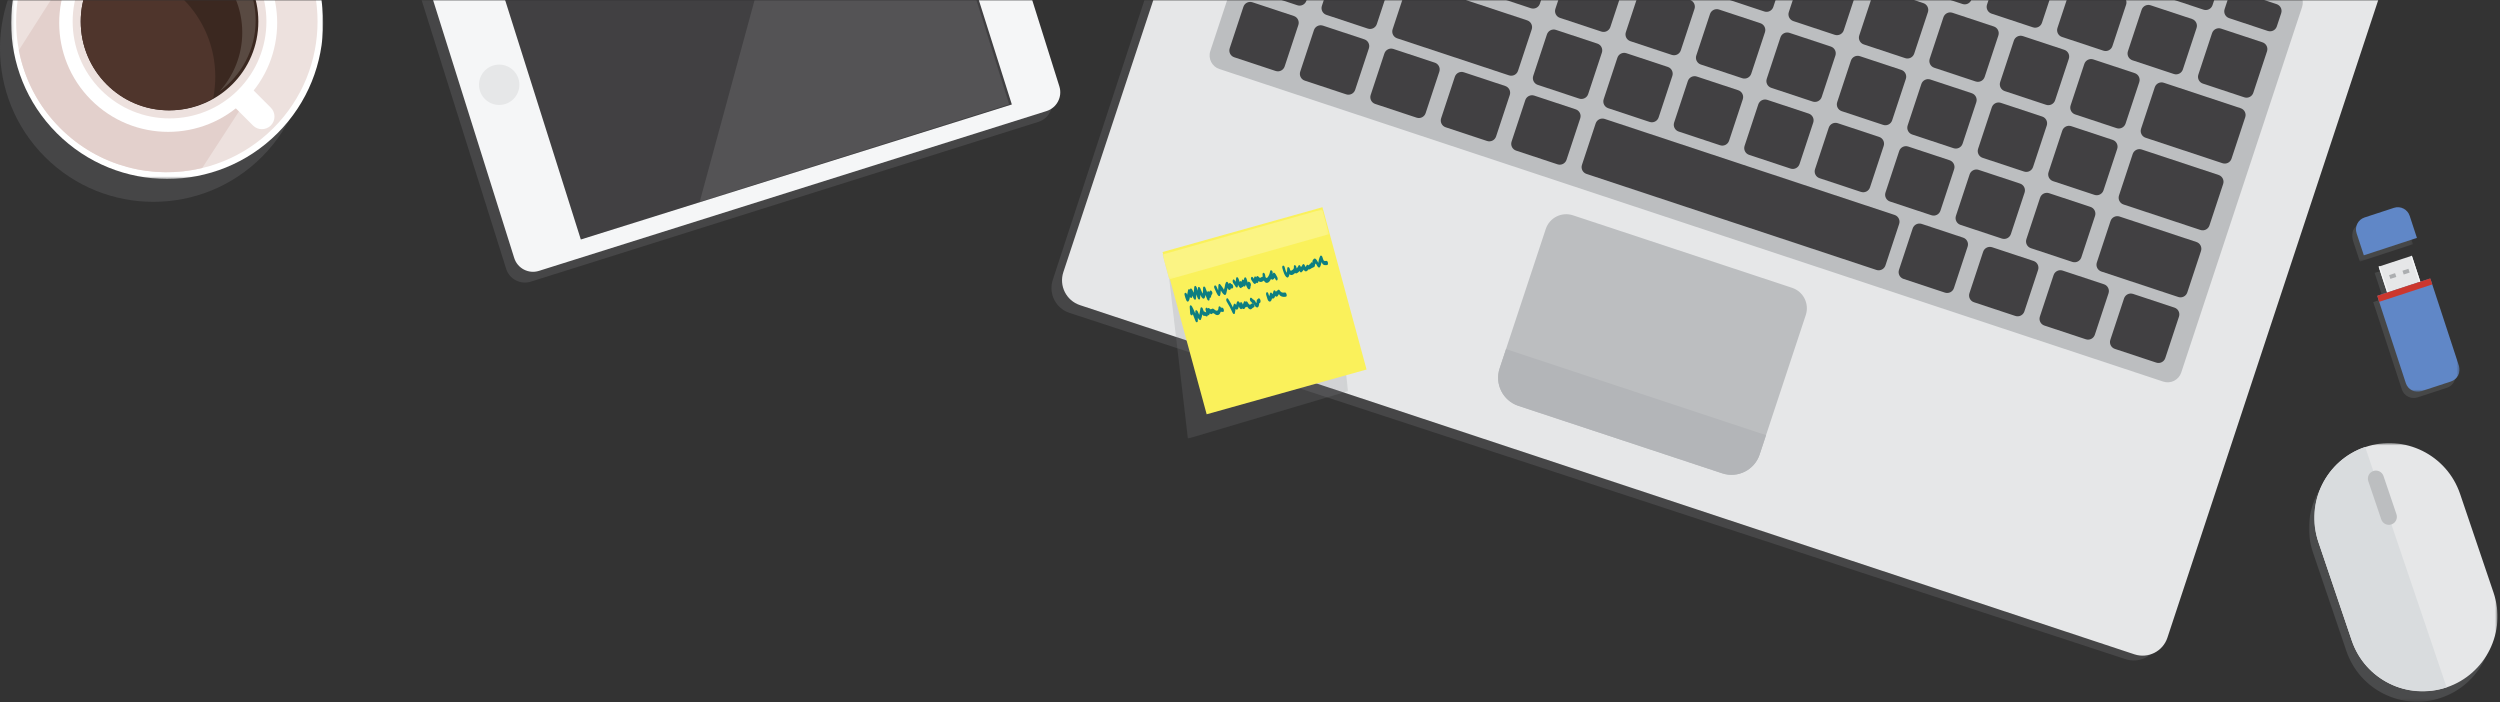 <?xml version="1.0" encoding="UTF-8" standalone="no"?>
<svg width="929px" height="261px" viewBox="0 0 929 261" version="1.1" xmlns="http://www.w3.org/2000/svg" xmlns:xlink="http://www.w3.org/1999/xlink">
    <rect x="0" y="0" width="929" height="261" fill="#333333" stroke="none"/>
    <!-- Generator: Sketch 47.1 (45422) - http://www.bohemiancoding.com/sketch -->
    <title>top-svg</title>
    <desc>Created with Sketch.</desc>
    <defs>
        <rect id="path-1" x="0" y="0" width="1440" height="432"></rect>
        <polygon id="path-3" points="9.3825188e-21 0.66 9.3825188e-21 18.532 22.65 18.532 22.65 0.66 0 0.66"></polygon>
        <polygon id="path-5" points="31.656 1.255 31.656 43.369 1.058 43.369 1.058 1.255"></polygon>
        <polygon id="path-7" points="68.982 0.793 0 0.793 0 85.999 68.982 85.999"></polygon>
        <polygon id="path-9" points="61.831 0.799 0.001 0.799 0.001 26.792 61.831 26.792 61.831 0.799"></polygon>
        <polygon id="path-11" points="0 92.721 0 0.462 68.039 0.462 68.039 92.721"></polygon>
        <polygon id="path-13" points="68.41 1.58 68.41 93.839 0.373 93.839 0.373 1.58 68.41 1.58"></polygon>
        <polygon id="path-15" points="0.145 0.546 116.091 0.546 116.091 116.492 0.145 116.492"></polygon>
    </defs>
    <g id="Page-1" stroke="none" stroke-width="1" fill="none" fill-rule="evenodd">
        <g id="Verticals-Frontpage-Desktop" transform="translate(-330, -148)">
            <g id="top-svg" transform="translate(0, 148)">
                <mask id="mask-2" fill="white">
                    <use xlink:href="#path-1"></use>
                </mask>
                <g id="Mask"></g>
                <g id="laptop" mask="url(#mask-2)">
                    <g transform="translate(1014.5, -36.5) scale(-1, 1) translate(-1014.5, 36.5) translate(720, -319)">
                        <path d="M581.582,435.268 L189.11,563.951 C184.013,565.622 178.526,562.843 176.855,557.744 L96.486,312.428 C94.815,307.329 97.593,301.84 102.691,300.169 L495.162,171.486 C500.26,169.815 505.747,172.594 507.417,177.693 L587.785,423.007 C589.457,428.108 586.679,433.597 581.582,435.268 Z" id="Shape" fill="#808285" fill-rule="nonzero" opacity="0.25"></path>
                        <g id="Group" stroke-width="1" fill="none" fill-rule="evenodd">
                            <path d="M577.688,432.387 L185.857,562.146 C180.768,563.831 175.276,561.069 173.592,555.975 L92.584,310.972 C90.9,305.879 93.66,300.383 98.75,298.697 L490.581,168.939 C495.67,167.253 501.162,170.016 502.846,175.109 L583.856,420.112 C585.54,425.207 582.778,430.701 577.688,432.387 Z" id="Shape" fill="#E6E7E8" fill-rule="nonzero"></path>
                            <path d="M322.442,410.62 L408.218,410.62 L408.218,410.62 C412.636,410.62 416.218,414.202 416.218,418.62 L416.218,473.214 L416.218,473.214 C416.218,479.289 411.293,484.214 405.218,484.214 L325.442,484.214 L325.442,484.214 C319.367,484.214 314.442,479.289 314.442,473.214 L314.442,418.62 L314.442,418.62 C314.442,414.202 318.024,410.62 322.442,410.62 Z" id="Rectangle-path" fill="#BCBEC0" fill-rule="nonzero" transform="translate(365.33, 447.417) rotate(-18.312) translate(-365.33, -447.417) "></path>
                            <path d="M525.88,344.652 L175.147,460.8 C172.371,461.72 169.377,460.213 168.458,457.435 L123.55,321.617 C122.631,318.838 124.136,315.842 126.912,314.922 L477.645,198.774 C480.422,197.855 483.416,199.361 484.335,202.14 L529.243,337.958 C530.162,340.736 528.656,343.733 525.88,344.652 Z" id="Shape" fill="#BCBEC0" fill-rule="nonzero"></path>
                            <path d="M150.654,325.742 L136.28,330.503 C134.893,330.963 133.395,330.21 132.935,328.819 L131.307,323.894 C130.847,322.506 131.6,321.007 132.989,320.547 L147.363,315.786 C148.751,315.327 150.249,316.08 150.708,317.47 L152.337,322.395 C152.794,323.783 152.042,325.283 150.654,325.742 Z" id="Shape" fill="#414042" fill-rule="nonzero"></path>
                            <path d="M174.541,317.831 L160.167,322.592 C158.778,323.052 157.281,322.298 156.822,320.908 L155.193,315.983 C154.734,314.595 155.486,313.096 156.876,312.636 L171.25,307.875 C172.639,307.415 174.135,308.169 174.595,309.559 L176.223,314.484 C176.681,315.874 175.928,317.371 174.541,317.831 Z" id="Shape" fill="#414042" fill-rule="nonzero"></path>
                            <path d="M160.408,350.068 L145.014,355.165 C143.627,355.625 142.129,354.871 141.67,353.481 L136.577,338.076 C136.117,336.688 136.87,335.188 138.259,334.729 L153.652,329.632 C155.04,329.172 156.538,329.925 156.997,331.315 L162.09,346.721 C162.55,348.111 161.797,349.608 160.408,350.068 Z" id="Shape" fill="#414042" fill-rule="nonzero"></path>
                            <path d="M186.588,341.4 L171.195,346.497 C169.807,346.957 168.309,346.204 167.85,344.813 L162.757,329.408 C162.298,328.02 163.05,326.521 164.439,326.061 L179.833,320.964 C181.22,320.504 182.718,321.257 183.177,322.647 L188.27,338.053 C188.728,339.441 187.976,340.94 186.588,341.4 Z" id="Shape" fill="#414042" fill-rule="nonzero"></path>
                            <path d="M212.767,332.73 L197.373,337.827 C195.986,338.287 194.488,337.534 194.029,336.144 L188.936,320.738 C188.476,319.35 189.229,317.851 190.618,317.391 L206.011,312.294 C207.399,311.834 208.897,312.588 209.356,313.978 L214.449,329.383 C214.908,330.771 214.154,332.271 212.767,332.73 Z" id="Shape" fill="#414042" fill-rule="nonzero"></path>
                            <path d="M238.945,324.061 L223.552,329.158 C222.165,329.617 220.667,328.864 220.207,327.474 L215.114,312.069 C214.655,310.68 215.407,309.181 216.796,308.721 L232.19,303.624 C233.577,303.165 235.075,303.918 235.535,305.308 L240.628,320.713 C241.087,322.102 240.334,323.601 238.945,324.061 Z" id="Shape" fill="#414042" fill-rule="nonzero"></path>
                            <path d="M265.126,315.391 L249.732,320.488 C248.343,320.948 246.847,320.195 246.388,318.804 L241.294,303.399 C240.835,302.009 241.588,300.512 242.977,300.052 L258.37,294.955 C259.757,294.495 261.256,295.248 261.715,296.638 L266.808,312.044 C267.266,313.432 266.513,314.931 265.126,315.391 Z" id="Shape" fill="#414042" fill-rule="nonzero"></path>
                            <path d="M181.699,370.187 L153.111,379.655 C151.723,380.115 150.225,379.362 149.766,377.971 L144.673,362.566 C144.213,361.178 144.966,359.679 146.355,359.219 L174.943,349.751 C176.331,349.291 177.829,350.045 178.288,351.435 L183.381,366.84 C183.841,368.228 183.088,369.728 181.699,370.187 Z" id="Shape" fill="#414042" fill-rule="nonzero"></path>
                            <path d="M207.879,361.518 L192.486,366.615 C191.097,367.074 189.601,366.321 189.141,364.931 L184.048,349.526 C183.589,348.136 184.341,346.638 185.73,346.178 L201.124,341.082 C202.511,340.622 204.009,341.375 204.469,342.765 L209.562,358.17 C210.019,359.559 209.267,361.058 207.879,361.518 Z" id="Shape" fill="#414042" fill-rule="nonzero"></path>
                            <path d="M234.058,352.848 L218.664,357.945 C217.277,358.405 215.779,357.652 215.32,356.261 L210.227,340.856 C209.767,339.468 210.52,337.969 211.909,337.509 L227.302,332.412 C228.69,331.952 230.188,332.705 230.647,334.095 L235.74,349.501 C236.2,350.889 235.445,352.388 234.058,352.848 Z" id="Shape" fill="#414042" fill-rule="nonzero"></path>
                            <path d="M260.237,344.178 L244.843,349.275 C243.456,349.735 241.958,348.982 241.498,347.592 L236.405,332.186 C235.946,330.798 236.698,329.299 238.087,328.839 L253.481,323.742 C254.868,323.282 256.366,324.036 256.826,325.426 L261.919,340.831 C262.378,342.219 261.626,343.719 260.237,344.178 Z" id="Shape" fill="#414042" fill-rule="nonzero"></path>
                            <path d="M286.417,335.509 L271.023,340.606 C269.636,341.065 268.138,340.312 267.679,338.922 L262.586,323.517 C262.126,322.128 262.879,320.629 264.268,320.169 L279.661,315.073 C281.049,314.613 282.547,315.366 283.006,316.756 L288.099,332.161 C288.557,333.55 287.804,335.049 286.417,335.509 Z" id="Shape" fill="#414042" fill-rule="nonzero"></path>
                            <path d="M312.595,326.839 L297.202,331.936 C295.815,332.396 294.317,331.643 293.857,330.252 L288.764,314.847 C288.305,313.457 289.057,311.96 290.446,311.5 L305.84,306.403 C307.227,305.943 308.725,306.696 309.185,308.086 L314.278,323.492 C314.737,324.882 313.984,326.379 312.595,326.839 Z" id="Shape" fill="#414042" fill-rule="nonzero"></path>
                            <path d="M338.776,318.169 L323.382,323.266 C321.995,323.726 320.497,322.973 320.038,321.583 L314.944,306.177 C314.485,304.787 315.238,303.29 316.627,302.83 L332.02,297.733 C333.409,297.273 334.906,298.027 335.365,299.417 L340.458,314.822 C340.916,316.212 340.163,317.71 338.776,318.169 Z" id="Shape" fill="#414042" fill-rule="nonzero"></path>
                            <path d="M189.901,394.989 L161.312,404.456 C159.925,404.916 158.427,404.163 157.968,402.773 L152.875,387.367 C152.415,385.979 153.168,384.48 154.557,384.02 L183.145,374.553 C184.532,374.093 186.031,374.846 186.49,376.236 L191.583,391.641 C192.041,393.03 191.288,394.529 189.901,394.989 Z" id="Shape" fill="#414042" fill-rule="nonzero"></path>
                            <path d="M216.079,386.319 L200.686,391.416 C199.299,391.876 197.801,391.123 197.341,389.733 L192.248,374.327 C191.789,372.939 192.541,371.44 193.93,370.98 L209.324,365.883 C210.711,365.423 212.209,366.176 212.669,367.566 L217.762,382.972 C218.221,384.362 217.468,385.859 216.079,386.319 Z" id="Shape" fill="#414042" fill-rule="nonzero"></path>
                            <path d="M242.258,377.649 L226.864,382.746 C225.477,383.206 223.979,382.453 223.52,381.063 L218.427,365.658 C217.967,364.269 218.72,362.77 220.109,362.31 L235.502,357.213 C236.89,356.753 238.388,357.507 238.847,358.897 L243.94,374.302 C244.4,375.692 243.647,377.19 242.258,377.649 Z" id="Shape" fill="#414042" fill-rule="nonzero"></path>
                            <path d="M268.438,368.98 L253.045,374.077 C251.658,374.536 250.159,373.783 249.7,372.393 L244.607,356.988 C244.148,355.6 244.9,354.1 246.289,353.641 L261.683,348.544 C263.07,348.084 264.568,348.837 265.027,350.227 L270.121,365.632 C270.578,367.023 269.826,368.52 268.438,368.98 Z" id="Shape" fill="#414042" fill-rule="nonzero"></path>
                            <path d="M294.617,360.31 L279.223,365.407 C277.836,365.867 276.338,365.114 275.879,363.724 L270.786,348.318 C270.326,346.93 271.079,345.431 272.468,344.971 L287.861,339.874 C289.249,339.414 290.747,340.167 291.206,341.557 L296.299,356.963 C296.759,358.353 296.006,359.852 294.617,360.31 Z" id="Shape" fill="#414042" fill-rule="nonzero"></path>
                            <path d="M320.797,351.642 L305.404,356.739 C304.016,357.199 302.518,356.446 302.059,355.056 L296.966,339.65 C296.506,338.262 297.259,336.763 298.648,336.303 L314.042,331.206 C315.429,330.746 316.927,331.499 317.386,332.89 L322.479,348.295 C322.937,349.683 322.185,351.182 320.797,351.642 Z" id="Shape" fill="#414042" fill-rule="nonzero"></path>
                            <path d="M346.976,342.973 L331.582,348.069 C330.195,348.529 328.697,347.776 328.238,346.386 L323.144,330.981 C322.685,329.592 323.438,328.093 324.827,327.633 L340.22,322.536 C341.608,322.077 343.106,322.83 343.565,324.22 L348.658,339.625 C349.117,341.014 348.363,342.513 346.976,342.973 Z" id="Shape" fill="#414042" fill-rule="nonzero"></path>
                            <path d="M373.154,334.303 L357.761,339.4 C356.372,339.86 354.876,339.106 354.416,337.716 L349.323,322.311 C348.864,320.923 349.616,319.423 351.005,318.964 L366.399,313.867 C367.786,313.407 369.284,314.16 369.744,315.55 L374.837,330.956 C375.296,332.344 374.543,333.843 373.154,334.303 Z" id="Shape" fill="#414042" fill-rule="nonzero"></path>
                            <path d="M399.335,325.633 L383.941,330.73 C382.554,331.19 381.056,330.437 380.596,329.047 L375.503,313.641 C375.044,312.253 375.797,310.754 377.186,310.294 L392.579,305.197 C393.966,304.737 395.465,305.49 395.924,306.881 L401.017,322.286 C401.475,323.674 400.722,325.173 399.335,325.633 Z" id="Shape" fill="#414042" fill-rule="nonzero"></path>
                            <path d="M425.513,316.964 L410.12,322.06 C408.733,322.52 407.234,321.767 406.775,320.377 L401.682,304.972 C401.223,303.583 401.975,302.084 403.364,301.624 L418.758,296.527 C420.147,296.068 421.643,296.821 422.103,298.211 L427.196,313.616 C427.655,315.005 426.902,316.504 425.513,316.964 Z" id="Shape" fill="#414042" fill-rule="nonzero"></path>
                            <path d="M198.137,419.896 L169.548,429.363 C168.161,429.823 166.663,429.07 166.204,427.68 L161.11,412.274 C160.651,410.886 161.404,409.387 162.793,408.927 L191.381,399.46 C192.768,399 194.266,399.753 194.726,401.143 L199.819,416.548 C200.276,417.937 199.524,419.436 198.137,419.896 Z" id="Shape" fill="#414042" fill-rule="nonzero"></path>
                            <path d="M224.315,411.226 L208.922,416.323 C207.534,416.783 206.036,416.03 205.577,414.64 L200.484,399.234 C200.024,397.844 200.777,396.347 202.166,395.887 L217.56,390.79 C218.947,390.33 220.445,391.083 220.904,392.473 L225.997,407.879 C226.455,409.267 225.702,410.766 224.315,411.226 Z" id="Shape" fill="#414042" fill-rule="nonzero"></path>
                            <path d="M250.494,402.556 L235.1,407.653 C233.713,408.113 232.215,407.36 231.755,405.97 L226.662,390.564 C226.203,389.176 226.956,387.677 228.345,387.217 L243.738,382.12 C245.125,381.66 246.623,382.414 247.083,383.804 L252.176,399.209 C252.635,400.599 251.883,402.097 250.494,402.556 Z" id="Shape" fill="#414042" fill-rule="nonzero"></path>
                            <path d="M276.674,393.887 L261.281,398.984 C259.893,399.443 258.395,398.69 257.936,397.3 L252.843,381.895 C252.383,380.507 253.136,379.007 254.525,378.548 L269.919,373.451 C271.306,372.991 272.804,373.744 273.263,375.134 L278.356,390.539 C278.814,391.929 278.061,393.427 276.674,393.887 Z" id="Shape" fill="#414042" fill-rule="nonzero"></path>
                            <path d="M302.853,385.217 L287.459,390.314 C286.072,390.774 284.574,390.021 284.114,388.631 L279.021,373.225 C278.562,371.837 279.315,370.338 280.704,369.878 L296.097,364.781 C297.484,364.321 298.982,365.074 299.442,366.464 L304.535,381.87 C304.994,383.26 304.242,384.757 302.853,385.217 Z" id="Shape" fill="#414042" fill-rule="nonzero"></path>
                            <path d="M329.031,376.547 L313.638,381.644 C312.25,382.104 310.752,381.351 310.293,379.961 L305.2,364.555 C304.74,363.167 305.493,361.668 306.882,361.208 L322.276,356.111 C323.665,355.651 325.161,356.405 325.62,357.795 L330.713,373.2 C331.173,374.59 330.42,376.089 329.031,376.547 Z" id="Shape" fill="#414042" fill-rule="nonzero"></path>
                            <path d="M355.212,367.879 L339.818,372.976 C338.431,373.436 336.933,372.683 336.473,371.293 L331.38,355.888 C330.921,354.499 331.673,353 333.062,352.54 L348.456,347.443 C349.843,346.984 351.341,347.737 351.801,349.127 L356.894,364.532 C357.351,365.92 356.599,367.42 355.212,367.879 Z" id="Shape" fill="#414042" fill-rule="nonzero"></path>
                            <path d="M381.39,359.21 L365.997,364.307 C364.609,364.767 363.111,364.013 362.652,362.623 L357.559,347.218 C357.099,345.83 357.852,344.33 359.241,343.871 L374.635,338.774 C376.022,338.314 377.52,339.067 377.979,340.457 L383.072,355.863 C383.532,357.251 382.779,358.75 381.39,359.21 Z" id="Shape" fill="#414042" fill-rule="nonzero"></path>
                            <path d="M407.571,350.54 L392.177,355.637 C390.79,356.097 389.292,355.344 388.832,353.954 L383.739,338.548 C383.28,337.16 384.032,335.661 385.421,335.201 L400.815,330.104 C402.202,329.644 403.7,330.397 404.16,331.787 L409.253,347.193 C409.71,348.581 408.958,350.08 407.571,350.54 Z" id="Shape" fill="#414042" fill-rule="nonzero"></path>
                            <path d="M193.12,448.649 L177.727,453.746 C176.338,454.206 174.842,453.453 174.382,452.063 L169.289,436.657 C168.83,435.269 169.582,433.77 170.971,433.31 L186.365,428.213 C187.752,427.753 189.25,428.506 189.71,429.896 L194.803,445.302 C195.26,446.69 194.508,448.189 193.12,448.649 Z" id="Shape" fill="#414042" fill-rule="nonzero"></path>
                            <path d="M219.299,439.979 L203.905,445.076 C202.518,445.536 201.02,444.783 200.561,443.393 L195.468,427.988 C195.008,426.597 195.761,425.1 197.15,424.64 L212.543,419.543 C213.931,419.083 215.429,419.837 215.888,421.227 L220.981,436.632 C221.441,438.02 220.688,439.52 219.299,439.979 Z" id="Shape" fill="#414042" fill-rule="nonzero"></path>
                            <path d="M245.479,431.31 L230.086,436.407 C228.697,436.867 227.2,436.113 226.741,434.723 L221.648,419.318 C221.189,417.928 221.941,416.43 223.33,415.971 L238.724,410.874 C240.111,410.414 241.609,411.167 242.069,412.557 L247.162,427.962 C247.619,429.351 246.867,430.85 245.479,431.31 Z" id="Shape" fill="#414042" fill-rule="nonzero"></path>
                            <path d="M271.658,422.64 L256.264,427.737 C254.877,428.197 253.379,427.444 252.92,426.054 L247.827,410.648 C247.367,409.258 248.12,407.761 249.509,407.301 L264.902,402.204 C266.29,401.744 267.788,402.497 268.247,403.887 L273.34,419.293 C273.798,420.681 273.045,422.18 271.658,422.64 Z" id="Shape" fill="#414042" fill-rule="nonzero"></path>
                            <path d="M389.465,383.627 L281.712,419.311 C280.325,419.77 278.826,419.017 278.367,417.627 L273.274,402.222 C272.815,400.834 273.567,399.334 274.956,398.875 L382.71,363.19 C384.097,362.731 385.595,363.484 386.054,364.874 L391.147,380.279 C391.605,381.669 390.852,383.167 389.465,383.627 Z" id="Shape" fill="#414042" fill-rule="nonzero"></path>
                            <path d="M415.617,374.966 L400.223,380.063 C398.836,380.523 397.338,379.769 396.879,378.379 L391.785,362.974 C391.326,361.584 392.079,360.086 393.468,359.627 L408.861,354.53 C410.249,354.07 411.747,354.823 412.206,356.213 L417.299,371.619 C417.757,373.009 417.004,374.506 415.617,374.966 Z" id="Shape" fill="#414042" fill-rule="nonzero"></path>
                            <path d="M441.795,366.296 L426.402,371.393 C425.015,371.853 423.517,371.1 423.057,369.71 L417.964,354.304 C417.505,352.916 418.257,351.417 419.646,350.957 L435.04,345.86 C436.427,345.4 437.925,346.153 438.385,347.544 L443.478,362.949 C443.937,364.339 443.183,365.838 441.795,366.296 Z" id="Shape" fill="#414042" fill-rule="nonzero"></path>
                            <path d="M467.974,357.628 L452.58,362.725 C451.193,363.185 449.695,362.432 449.236,361.042 L444.143,345.636 C443.683,344.248 444.436,342.749 445.825,342.289 L461.218,337.192 C462.606,336.732 464.104,337.486 464.563,338.876 L469.656,354.281 C470.116,355.669 469.363,357.169 467.974,357.628 Z" id="Shape" fill="#414042" fill-rule="nonzero"></path>
                            <path d="M494.154,348.959 L478.761,354.056 C477.372,354.515 475.875,353.762 475.416,352.372 L470.323,336.967 C469.864,335.578 470.616,334.079 472.005,333.619 L487.399,328.522 C488.786,328.063 490.284,328.816 490.744,330.206 L495.837,345.611 C496.294,347 495.542,348.499 494.154,348.959 Z" id="Shape" fill="#414042" fill-rule="nonzero"></path>
                            <path d="M520.362,340.28 L504.968,345.377 C503.581,345.837 502.083,345.084 501.623,343.694 L496.53,328.288 C496.071,326.9 496.823,325.401 498.212,324.941 L513.606,319.844 C514.995,319.384 516.491,320.137 516.951,321.527 L522.044,336.933 C522.501,338.321 521.749,339.82 520.362,340.28 Z" id="Shape" fill="#414042" fill-rule="nonzero"></path>
                            <path d="M459.824,333.235 L418.252,347.001 C416.865,347.461 415.367,346.708 414.907,345.318 L409.814,329.913 C409.355,328.524 410.107,327.025 411.496,326.565 L453.068,312.799 C454.456,312.339 455.954,313.092 456.413,314.482 L461.506,329.888 C461.964,331.278 461.211,332.775 459.824,333.235 Z" id="Shape" fill="#414042" fill-rule="nonzero"></path>
                            <path d="M512.287,315.861 L496.893,320.958 C495.506,321.418 494.008,320.665 493.548,319.275 L488.455,303.87 C487.996,302.481 488.748,300.982 490.137,300.522 L505.531,295.425 C506.918,294.966 508.416,295.719 508.876,297.109 L513.969,312.514 C514.428,313.902 513.676,315.402 512.287,315.861 Z" id="Shape" fill="#414042" fill-rule="nonzero"></path>
                            <path d="M486.108,324.531 L470.715,329.628 C469.327,330.088 467.829,329.335 467.37,327.945 L462.277,312.539 C461.817,311.151 462.57,309.652 463.959,309.192 L479.353,304.095 C480.74,303.635 482.238,304.388 482.697,305.778 L487.79,321.184 C488.248,322.572 487.495,324.071 486.108,324.531 Z" id="Shape" fill="#414042" fill-rule="nonzero"></path>
                            <path d="M323.077,464.239 L424.853,464.239 L424.853,471.821 L424.853,471.821 C424.853,477.896 419.928,482.821 413.853,482.821 L334.077,482.821 L334.077,482.821 C328.002,482.821 323.077,477.896 323.077,471.821 L323.077,464.239 Z" id="Rectangle-path" fill="#B3B5B8" fill-rule="nonzero" transform="translate(373.965, 473.53) rotate(-18.312) translate(-373.965, -473.53) "></path>
                        </g>
                    </g>
                </g>
                <g id="usb" mask="url(#mask-2)">
                    <g transform="translate(1204, 77)">
                        <g id="Group-6" opacity="0.25" stroke-width="1" fill="none" transform="translate(0, 1.664)">
                            <path d="M38.256,59.571 L27.616,27.118 L23.926,28.327 L20.771,18.698 L8.87,22.6 L8.423,22.747 L11.578,32.374 L7.89,33.584 L8.624,35.822 L18.529,66.037 C19.327,68.471 21.946,69.796 24.379,68.999 L35.294,65.421 C37.728,64.623 39.053,62.003 38.256,59.571" id="Fill-1" fill="#808285"></path>
                            <g id="Group-5">
                                <mask id="mask-4" fill="white">
                                    <use xlink:href="#path-3"></use>
                                </mask>
                                <g id="Clip-4"></g>
                                <path d="M19.96,3.853 C19.162,1.421 16.542,0.094 14.108,0.892 L3.193,4.47 C0.761,5.267 -0.566,7.887 0.232,10.32 L2.923,18.532 L22.65,12.064 L19.96,3.853 Z" id="Fill-3" fill="#808285" mask="url(#mask-4)"></path>
                            </g>
                        </g>
                        <g id="Group-9" stroke-width="1" fill="none" transform="translate(8.308, 25.202)">
                            <mask id="mask-6" fill="white">
                                <use xlink:href="#path-5"></use>
                            </mask>
                            <g id="Clip-8"></g>
                            <path d="M28.463,39.558 L17.547,43.137 C15.113,43.935 12.495,42.608 11.697,40.175 L1.058,7.721 L20.786,1.255 L31.425,33.708 C32.223,36.142 30.896,38.76 28.463,39.558" id="Fill-7" fill="#6087C7" mask="url(#mask-6)"></path>
                        </g>
                        <polygon id="Fill-10" fill="#E6E7E8" points="22.246 18.04 9.9 22.087 13.055 31.714 25.403 27.667"></polygon>
                        <polygon id="Fill-12" fill="#F5F6F7" points="9.9 22.087 10.347 21.94 13.504 31.568 13.055 31.714"></polygon>
                        <polygon id="Fill-14" fill="#F5F6F7" points="21.8 18.186 22.246 18.04 25.404 27.667 24.955 27.814"></polygon>
                        <polygon id="Fill-16" fill="#CC372E" points="29.826 28.695 10.1 35.161 9.366 32.924 29.094 26.458"></polygon>
                        <path d="M4.669,3.811 L15.586,0.233 C18.018,-0.566 20.637,0.76 21.434,3.193 L24.127,11.404 L4.401,17.872 L1.708,9.661 C0.91,7.228 2.235,4.608 4.669,3.811" id="Fill-18" fill="#6087C7"></path>
                        <polygon id="Fill-20" fill="#ACAEB0" points="14.255 26.637 13.794 25.227 16.008 24.501 16.47 25.911"></polygon>
                        <polygon id="Fill-22" fill="#ACAEB0" points="19.216 25.011 18.754 23.601 20.969 22.876 21.43 24.285"></polygon>
                    </g>
                </g>
                <g id="postit" mask="url(#mask-2)">
                    <g transform="translate(762, 77)">
                        <g id="Group-3" opacity="0.2" stroke-width="1" fill="none">
                            <mask id="mask-8" fill="white">
                                <use xlink:href="#path-7"></use>
                            </mask>
                            <g id="Clip-2"></g>
                            <polygon id="Fill-1" fill="#808285" mask="url(#mask-8)" points="0 17.447 2.482 26.598 9.414 85.999 68.982 68.343 61.779 9.943 59.298 0.793"></polygon>
                        </g>
                        <polygon id="Fill-4" fill="#FAF15B" points="59.417 0 0 16.644 16.398 76.947 75.816 60.305"></polygon>
                        <g id="Group-28" stroke-width="1" fill="none">
                            <path d="M10.177,33.348 C10.453,33.868 10.961,33.881 11.007,33.243 C11.015,33.108 11.026,32.972 11.036,32.835 C11.213,33.202 11.391,33.57 11.569,33.938 C11.865,34.546 12.376,34.526 12.432,33.894 C12.477,33.392 12.521,32.892 12.566,32.392 C12.714,32.893 12.874,33.39 13.101,33.864 C13.389,34.469 13.916,34.461 13.962,33.822 C13.994,33.405 14.018,32.987 14.042,32.568 C14.4,33.335 14.814,34.003 15.249,33.985 C15.66,33.967 15.852,33.33 15.943,32.58 C16.161,33.14 16.383,33.698 16.605,34.253 C16.817,34.78 17.352,34.889 17.441,34.387 C17.484,34.144 17.515,33.902 17.537,33.658 C17.771,33.761 17.971,33.573 18.027,33.196 C18.084,32.79 18.214,32.49 18.415,32.29 C18.831,31.743 18.017,30.53 17.604,31.073 C17.503,31.205 17.422,31.346 17.352,31.494 C17.061,31.055 16.637,31.104 16.587,31.661 C16.364,31.086 16.142,30.509 15.924,29.93 C15.683,29.291 15.075,29.36 15.062,29.974 C15.046,30.648 15.062,31.509 14.896,32.124 C14.581,31.543 14.175,30.43 14.01,30.074 C13.74,29.485 13.169,29.459 13.148,30.118 C13.137,30.425 13.123,30.731 13.11,31.037 C12.974,30.579 12.829,30.125 12.636,29.69 C12.351,29.054 11.827,29.124 11.773,29.734 C11.712,30.417 11.652,31.1 11.591,31.784 C11.404,31.399 11.217,31.015 11.032,30.631 C10.751,30.051 10.25,30.036 10.179,30.625 C9.934,30.345 9.574,30.398 9.499,30.767 C9.385,31.329 9.272,31.888 9.157,32.45 C9.151,32.486 9.145,32.522 9.137,32.558 C9.124,32.516 9.113,32.473 9.1,32.432 C8.806,31.444 7.914,31.69 8.211,32.684 C8.401,33.322 8.552,34.044 8.84,34.626 C8.996,34.943 9.213,35.12 9.421,35.075 C9.828,34.987 10.037,34.186 10.177,33.348" id="Fill-5" fill="#0D7E81"></path>
                            <path d="M20.89,33.005 C21.048,33.103 21.261,33.072 21.338,32.877 C21.544,32.361 21.612,31.654 21.656,30.942 C22.189,31.841 22.832,32.792 23.333,32.588 C23.633,32.465 23.708,31.936 23.805,31.529 C23.918,31.056 24.027,30.577 24.137,30.103 C24.145,30.071 24.156,30.033 24.171,29.992 C24.29,30.347 24.435,30.656 24.767,30.751 C25.112,30.847 25.297,30.509 25.428,30.098 C25.651,30.265 25.884,30.28 26.109,30.058 C26.571,29.6 25.932,28.165 25.468,28.626 C25.492,28.608 25.514,28.59 25.54,28.573 C25.278,28.052 24.846,27.947 24.704,28.439 C24.691,28.487 24.676,28.536 24.662,28.583 C24.571,28.363 24.435,28.15 24.325,27.998 C24.185,27.802 23.99,27.656 23.839,27.722 C23.296,27.957 23.224,29.132 23.047,29.894 C23.004,30.076 22.854,30.448 22.827,30.711 C22.603,30.139 21.799,29.193 21.531,28.781 C21.218,28.304 20.81,28.469 20.763,28.998 C20.72,29.479 20.73,30.28 20.671,30.921 C20.427,30.375 20.12,29.642 20.044,29.487 C19.608,28.593 18.86,29.24 19.299,30.143 C19.705,30.981 20.253,32.609 20.89,33.005" id="Fill-7" fill="#0D7E81"></path>
                            <path d="M27.933,29.539 C27.973,29.299 28.012,29.057 28.05,28.815 C28.318,29.426 28.644,29.933 29.057,30.08 C29.236,30.142 29.37,29.958 29.435,29.757 C29.448,29.722 29.454,29.683 29.465,29.645 C29.542,29.691 29.628,29.717 29.724,29.704 C29.906,29.678 30.038,29.495 30.139,29.25 C30.351,29.511 30.626,29.608 30.758,29.296 C30.831,29.116 30.897,28.934 30.958,28.751 C31.258,29.606 31.633,30.441 32.075,30.523 C32.542,30.608 32.695,30.036 32.699,29.387 C32.97,29.147 32.904,28.222 32.432,27.9 C32.352,27.846 32.273,27.792 32.193,27.738 C31.925,27.555 31.749,27.754 31.692,28.07 C31.478,27.452 31.267,26.749 31.173,26.502 C30.913,25.808 30.367,25.991 30.311,26.545 C30.291,26.756 30.26,26.94 30.227,27.12 C29.976,26.774 29.6,26.757 29.505,27.182 C29.477,27.313 29.448,27.442 29.419,27.571 C29.397,27.602 29.378,27.632 29.363,27.661 C29.087,27.338 28.774,27.395 28.679,27.833 C28.498,27.311 28.275,26.677 28.264,26.646 C28.007,25.87 27.424,25.775 27.33,26.488 C27.274,26.904 27.215,27.315 27.152,27.723 C27.032,27.537 26.912,27.347 26.796,27.146 C26.309,26.309 25.755,27.315 26.239,28.148 C26.542,28.666 26.85,29.131 27.193,29.578 C27.439,29.904 27.852,30.017 27.933,29.539" id="Fill-9" fill="#0D7E81"></path>
                            <path d="M55.457,22.63 C55.677,22.537 55.865,22.478 55.983,22.347 C56.146,22.362 56.299,22.3 56.429,22.14 C56.601,21.927 56.59,21.595 56.692,21.318 C56.81,21.004 56.588,20.917 56.917,21.017 C57.153,21.089 57.23,21.416 57.392,21.695 C58.414,23.455 58.774,21.723 59.094,20.384 C59.228,20.708 59.378,21 59.556,21.185 C60.033,21.68 60.645,21.499 61.104,21.507 C61.709,21.519 61.545,19.953 60.937,19.941 C60.712,19.938 60.148,20.083 59.939,19.864 C59.737,19.65 59.494,18.756 59.37,18.421 C59.191,17.946 58.747,17.828 58.591,18.142 C58.379,18.568 58.209,19.021 58.075,19.544 C58.018,19.763 57.967,20.302 57.882,20.66 C57.455,20.012 57.218,19.14 56.537,19.073 C56.202,19.041 55.358,19.994 55.808,20.745 C55.503,20.237 55.102,20.458 55.047,20.935 C55.007,20.935 54.968,20.937 54.94,20.943 C54.686,20.999 54.411,21.79 54.118,21.525 C53.918,21.345 53.66,21.309 53.547,21.556 C53.444,21.868 53.286,22.076 53.071,22.177 C52.994,21.983 52.924,21.78 52.851,21.581 C52.672,21.103 52.228,20.987 52.072,21.301 C51.88,21.685 51.668,22.007 51.43,22.288 C51.418,22.251 51.405,22.212 51.392,22.174 C51.228,21.646 50.741,21.239 50.543,21.692 C50.337,22.163 50.101,22.511 49.803,22.756 C49.8,22.635 49.792,22.512 49.772,22.383 C49.651,21.53 48.829,21.13 48.799,22.014 C48.793,22.203 48.793,22.38 48.801,22.553 C48.716,23.039 48.298,23.308 48.06,23.455 C47.675,23.696 47.479,23.751 47.278,22.9 C47.093,22.112 46.381,22.032 46.345,22.741 C46.316,23.307 46.273,23.91 46.11,24.371 C45.788,23.853 45.508,22.772 45.401,22.341 C45.157,21.334 44.267,21.587 44.514,22.592 C44.782,23.696 45.443,25.825 46.273,26.108 C46.771,26.278 47.028,25.629 47.166,24.868 C47.482,25.195 47.859,25.294 48.29,25.131 C48.615,25.007 48.974,24.768 49.262,24.415 C49.394,24.573 49.551,24.663 49.686,24.614 C50.17,24.441 50.572,24.139 50.907,23.686 C51.079,24.116 51.391,24.366 51.632,24.165 C51.952,23.895 52.23,23.575 52.482,23.2 C52.634,23.511 52.819,23.746 53.092,23.823 C53.542,23.951 53.928,23.54 54.194,23.083 C54.727,23.315 54.997,22.823 55.457,22.63" id="Fill-11" fill="#0D7E81"></path>
                            <path d="M16.136,39.01 C15.922,39.092 15.594,38.656 15.334,38.729 C15.33,38.731 15.327,38.731 15.322,38.732 C15.184,38.376 15.065,37.99 14.939,37.634 C14.737,37.068 14.201,37.042 14.103,37.502 C13.95,38.221 13.846,39.249 13.637,40.007 C13.415,39.548 13.128,38.866 13.047,38.705 C12.771,38.157 12.198,38.056 12.183,38.749 C12.18,38.999 12.174,39.249 12.169,39.499 C11.805,38.6 11.416,37.724 10.966,36.889 C10.61,36.23 10.055,36.32 10.107,37.131 L10.251,39.357 C10.315,40.305 11.188,40.499 11.221,39.667 C11.582,40.527 11.914,41.411 12.239,42.309 C12.474,42.956 13.09,42.873 13.103,42.264 C13.111,41.877 13.117,41.49 13.127,41.102 C13.331,41.47 13.554,41.774 13.797,41.905 C13.969,41.998 14.153,41.969 14.245,41.779 C14.501,41.272 14.647,40.555 14.775,39.832 C14.925,40.105 15.105,40.315 15.338,40.391 C15.504,40.445 15.638,40.324 15.796,40.365 C16.103,40.445 16.264,40.677 16.556,40.565 C17.111,40.352 16.696,38.796 16.136,39.01" id="Fill-13" fill="#0D7E81"></path>
                            <path d="M22.236,37.34 C21.901,37.258 21.736,37.168 21.772,37.68 C21.711,36.796 20.833,36.479 20.798,37.31 C20.744,38.533 20.193,38.726 19.446,38.165 C19.229,38.004 19.04,37.789 18.811,37.701 C18.384,37.538 17.919,38.273 17.544,37.731 C17.294,37.373 16.933,37.345 16.817,37.729 C16.494,37.023 15.786,37.31 16.014,38.224 C16.18,38.891 16.336,39.895 16.861,40.122 C17.251,40.29 17.439,39.893 17.562,39.429 C17.795,39.641 18.037,39.765 18.28,39.695 C18.422,39.654 18.515,39.435 18.642,39.394 C19.076,39.26 19.336,39.72 19.751,39.931 C20.639,40.382 21.336,39.87 21.63,38.835 C21.885,38.875 22.161,38.847 22.402,38.906 C23.032,39.063 22.862,37.495 22.236,37.34" id="Fill-15" fill="#0D7E81"></path>
                            <path d="M42.597,25.916 C42.266,25.337 41.883,24.375 41.4,24.319 C41.224,24.299 41.039,24.558 40.889,24.821 C40.9,24.69 40.913,24.564 40.927,24.448 C41.034,23.526 40.069,22.993 39.949,23.879 C39.826,24.782 39.491,25.475 39.081,26.019 C38.762,26.442 38.39,26.357 38.221,25.811 C38.195,25.61 38.163,25.408 38.127,25.205 C37.946,24.187 37.125,24.041 37.16,25.033 C37.169,25.305 37.195,25.584 37.239,25.859 C37.235,25.864 37.23,25.868 37.227,25.875 C37.121,25.821 37.011,25.815 36.908,25.891 C36.71,26.034 36.397,26.298 36.146,26.217 C35.798,26.102 35.819,25.868 35.583,25.725 C35.382,25.602 35.24,25.517 35.06,25.636 C34.935,25.718 34.886,25.875 34.833,26.05 C34.582,25.643 34.171,25.584 34.067,26.042 C34.061,26.066 34,26.324 33.941,26.581 C33.837,26.432 33.732,26.285 33.628,26.138 C33.097,25.38 32.537,26.377 33.071,27.14 C33.425,27.64 33.906,28.59 34.364,28.525 C34.563,28.495 34.686,28.286 34.772,28.015 C34.833,28.083 34.898,28.142 34.97,28.176 C35.321,28.348 35.597,27.936 35.652,27.456 L35.652,27.452 C35.781,27.555 35.917,27.634 36.022,27.681 C36.617,27.957 37.093,27.652 37.547,27.323 C37.571,27.307 37.589,27.284 37.608,27.263 C37.615,27.266 37.621,27.271 37.627,27.274 C37.643,27.281 37.662,27.287 37.68,27.294 C37.961,27.831 38.353,28.178 38.859,28.118 C39.458,28.044 39.951,27.429 40.31,26.638 C40.374,26.718 40.445,26.789 40.53,26.843 C40.793,27.013 41.049,26.9 41.251,26.746 C41.409,26.627 41.545,26.432 41.652,26.226 C41.652,26.225 41.654,26.222 41.655,26.222 C41.786,26.454 41.912,26.696 42.04,26.918 C42.522,27.76 43.075,26.754 42.597,25.916" id="Fill-17" fill="#0D7E81"></path>
                            <path d="M45.446,31.682 C44.94,31.785 44.335,31.865 43.794,31.27 C43.591,31.048 43.507,30.757 43.258,30.646 C42.94,30.504 42.155,31.564 42.056,31.332 C41.818,30.767 41.352,30.744 41.221,31.198 C41.164,31.394 41.006,32.12 40.85,32.282 C40.838,32.251 40.767,32.181 40.65,31.991 C40.336,31.479 39.942,31.71 39.882,32.208 C39.828,32.653 39.795,33.133 39.543,32.807 C39.539,32.803 39.271,31.971 39.295,32.035 C38.947,31.072 38.204,31.734 38.548,32.692 C38.876,33.598 39.043,35.077 39.881,35.079 C40.305,35.079 40.546,34.495 40.692,33.851 C40.848,33.987 41.023,34.028 41.253,33.913 C41.533,33.774 41.727,33.397 41.88,32.977 C42.019,33.125 42.171,33.227 42.342,33.248 C42.792,33.305 42.961,32.579 43.267,32.295 C43.495,32.643 43.663,32.9 44.057,33.083 C44.684,33.377 45.292,33.353 45.865,33.236 C46.448,33.117 46.028,31.563 45.446,31.682" id="Fill-19" fill="#0D7E81"></path>
                            <path d="M33.463,35.669 C32.748,35.792 32.528,36.982 31.683,35.429 C31.427,34.957 31.111,34.854 30.919,35.155 C30.675,34.829 30.356,34.824 30.214,35.225 C30.212,35.228 29.816,36.315 29.783,36.124 C29.626,35.228 28.913,34.929 28.809,35.754 L28.809,35.754 C28.746,35.606 28.599,35.367 28.522,35.276 C28.347,35.056 28.133,34.891 27.943,34.94 C27.712,34.999 27.625,35.357 27.525,35.635 C27.234,36.446 27.617,36.575 27.081,35.99 C26.888,35.779 26.622,35.8 26.51,36.021 C26.344,36.348 26.242,36.783 26.159,37.237 C25.629,36.143 25.053,35.107 24.427,34.117 C23.92,33.312 23.363,34.313 23.87,35.119 C24.684,36.405 25.394,37.77 26.038,39.256 C26.261,39.774 26.773,39.896 26.874,39.39 C26.963,38.935 27.024,38.299 27.14,37.788 C27.282,37.971 27.432,38.09 27.681,38.041 C28.102,37.959 28.192,37.369 28.342,36.853 C28.455,37.108 28.576,37.412 28.685,37.543 C28.851,37.744 29.046,37.904 29.231,37.891 C29.389,37.879 29.494,37.766 29.569,37.601 C29.681,37.701 29.802,37.78 29.934,37.817 C30.407,37.953 30.651,37.574 30.835,37.083 C30.964,37.173 31.099,37.19 31.219,37.088 C31.289,37.029 31.35,36.964 31.406,36.897 C31.703,37.364 32.033,37.755 32.427,37.909 C33.125,38.18 33.302,37.324 33.881,37.224 C34.47,37.124 34.048,35.57 33.463,35.669" id="Fill-21" fill="#0D7E81"></path>
                            <path d="M35.487,34.175 C35.5,34.102 35.265,34.201 35.225,34.231 C35.111,34.316 35.063,34.417 35.013,34.605 C34.956,34.832 35.028,35.408 34.898,35.527 C34.731,35.677 34.587,35.177 34.466,34.98 C34.18,34.506 34,34.404 33.657,34.27 C33.385,34.166 33.657,34.319 33.443,34.077 C33.28,33.896 33.167,33.754 32.985,33.662 C32.353,33.338 32.264,34.808 32.897,35.13 C33.066,35.217 33.255,35.625 33.44,35.754 C33.58,35.852 33.708,35.861 33.834,35.851 C34.078,36.186 34.258,36.66 34.542,36.938 C34.783,37.171 35.058,37.309 35.291,37.238 C35.76,37.093 35.851,36.364 35.929,35.679 C36.154,35.62 36.33,35.571 36.411,35.097 C36.561,34.224 35.639,33.296 35.487,34.175" id="Fill-23" fill="#0D7E81"></path>
                            <g id="Group-27">
                                <mask id="mask-10" fill="white">
                                    <use xlink:href="#path-9"></use>
                                </mask>
                                <g id="Clip-26"></g>
                                <polygon id="Fill-25" fill="#FBF484" mask="url(#mask-10)" points="61.831 10.015 2.484 26.792 0.001 17.575 59.347 0.798"></polygon>
                            </g>
                        </g>
                    </g>
                </g>
                <g id="mouse" mask="url(#mask-2)">
                    <g transform="translate(1188, 163)">
                        <g id="Group-3" opacity="0.3" stroke-width="1" fill="none" transform="translate(0, 5.043)">
                            <mask id="mask-12" fill="white">
                                <use xlink:href="#path-11"></use>
                            </mask>
                            <g id="Clip-2"></g>
                            <path d="M18.888,1.941 L18.888,1.941 C4.345,6.868 -3.45,22.654 1.478,37.196 L13.892,73.833 C18.822,88.377 34.606,96.17 49.15,91.243 C63.694,86.315 71.489,70.53 66.56,55.987 L54.145,19.351 C49.216,4.807 33.432,-2.988 18.888,1.941" id="Fill-1" fill="#808285" mask="url(#mask-12)"></path>
                        </g>
                        <g id="Group-6" stroke-width="1" fill="none" transform="translate(1.656, 0.076)">
                            <mask id="mask-14" fill="white">
                                <use xlink:href="#path-13"></use>
                            </mask>
                            <g id="Clip-5"></g>
                            <path d="M66.932,57.105 L54.517,20.468 C49.59,5.924 33.804,-1.869 19.261,3.058 C4.717,7.987 -3.076,23.771 1.851,38.315 L14.264,74.952 C19.193,89.494 34.979,97.289 49.522,92.36 C64.067,87.433 71.861,71.649 66.932,57.105" id="Fill-4" fill="#E6E7E8" mask="url(#mask-14)"></path>
                        </g>
                        <path d="M20.894,3.076 C6.35,8.004 -1.443,23.789 3.483,38.332 L15.897,74.968 C20.827,89.512 36.611,97.308 51.155,92.378 L20.894,3.076 Z" id="Fill-7" fill="#D9DCDE"></path>
                        <path d="M30.656,31.875 L30.656,31.875 C29.096,32.403 27.402,31.567 26.874,30.008 L22.063,15.808 C21.533,14.248 22.369,12.554 23.93,12.026 C25.49,11.496 27.182,12.333 27.712,13.894 L32.523,28.094 C33.052,29.653 32.216,31.347 30.656,31.875" id="Fill-9" fill="#BCBEC0"></path>
                    </g>
                </g>
                <g id="coffee" mask="url(#mask-2)">
                    <g transform="translate(330, -50)">
                        <path d="M16.695,27.695 C38.956,5.435 75.046,5.435 97.305,27.695 C119.565,49.956 119.565,86.046 97.305,108.305 C75.046,130.565 38.956,130.565 16.695,108.305 C-5.565,86.046 -5.565,49.956 16.695,27.695" id="Fill-1" fill="#808285" opacity="0.25"></path>
                        <g id="Group-5" stroke-width="1" fill="none" transform="translate(4, 0)">
                            <mask id="mask-16" fill="white">
                                <use xlink:href="#path-15"></use>
                            </mask>
                            <g id="Clip-4"></g>
                            <path d="M17.126,17.525 C39.765,-5.115 76.472,-5.115 99.111,17.525 C121.752,40.166 121.752,76.871 99.111,99.512 C76.472,122.151 39.765,122.151 17.126,99.512 C-5.515,76.871 -5.515,40.166 17.126,17.525" id="Fill-3" fill="#FFFFFF" mask="url(#mask-16)"></path>
                        </g>
                        <path d="M22.402,18.403 C44.272,-3.468 79.728,-3.468 101.598,18.403 C123.467,40.271 123.467,75.729 101.598,97.597 C79.728,119.468 44.272,119.468 22.402,97.597 C0.533,75.729 0.533,40.271 22.402,18.403" id="Fill-6" fill="#EDE1DE"></path>
                        <path d="M29.094,34 L7,68.664 C9.037,79.272 14.159,89.405 22.37,97.617 C36.683,111.935 56.821,116.867 75.151,112.417 L94,83.384 L29.094,34 Z" id="Fill-8" fill="#E3D0CC"></path>
                        <path d="M33.862,29.862 C49.678,14.046 75.322,14.046 91.139,29.862 C106.954,45.678 106.954,71.322 91.139,87.138 C75.322,102.954 49.678,102.954 33.862,87.138 C18.046,71.322 18.046,45.678 33.862,29.862" id="Fill-10" fill="#FFFFFF"></path>
                        <path d="M37.544,32.544 C51.602,18.485 74.397,18.485 88.457,32.544 C102.514,46.602 102.514,69.396 88.457,83.457 C74.397,97.514 51.602,97.514 37.544,83.457 C23.485,69.396 23.485,46.602 37.544,32.544" id="Fill-12" fill="#EDE1DE"></path>
                        <path d="M30,58.001 C30,39.774 44.775,25 62.998,25 C81.225,25 96,39.774 96,58.001 C96,76.226 81.225,91 62.998,91 C44.775,91 30,76.226 30,58.001" id="Fill-14" fill="#3B2820"></path>
                        <path d="M39.927,38 C38.793,38 37.669,38.051 36.558,38.144 C32.442,43.666 30,50.538 30,57.987 C30,76.219 44.63,91 62.676,91 C68.714,91 74.368,89.344 79.22,86.458 C79.73,83.882 80,81.215 80,78.487 C80,56.127 62.059,38 39.927,38" id="Fill-16" fill="#4F352C"></path>
                        <path d="M95,57.623 C95,39.604 80.337,25 62.25,25 C52.638,25 43.992,29.125 38,35.696 C43.408,31.767 50.068,29.448 57.273,29.448 C75.36,29.448 90.022,44.053 90.022,62.073 C90.022,70.515 86.804,78.208 81.521,84 C89.69,78.068 95,68.464 95,57.623" id="Fill-18" fill="#594A42"></path>
                        <path d="M94.002,96.628 L85,87.625 L91.626,81 L100.627,90.002 C102.458,91.832 102.458,94.798 100.627,96.628 C98.798,98.457 95.832,98.457 94.002,96.628" id="Fill-20" fill="#FFFFFF"></path>
                    </g>
                </g>
                <g id="ipad" mask="url(#mask-2)">
                    <g transform="translate(480, -93)">
                        <path d="M5.118,63.725 C1.267,64.936 -0.873,69.043 0.339,72.896 L38.087,192.88 C39.298,196.733 43.404,198.873 47.255,197.661 L235.881,138.275 C239.734,137.064 241.872,132.957 240.662,129.104 L202.913,9.12 C201.701,5.267 197.595,3.127 193.744,4.339 L5.118,63.725 Z" id="Fill-1" fill="#808285" opacity="0.25"></path>
                        <path d="M41.087,188.879 L3.338,68.897 C2.128,65.043 4.266,60.938 8.119,59.725 L196.745,0.339 C200.596,-0.873 204.7,1.267 205.913,5.12 L243.661,125.103 C244.873,128.956 242.733,133.063 238.882,134.276 L50.256,193.661 C46.403,194.872 42.299,192.733 41.087,188.879" id="Fill-3" fill="#F5F6F7"></path>
                        <polygon id="Fill-5" fill="#414042" points="65.834 182 27 59.177 187.166 9 226 131.823"></polygon>
                        <path d="M33.249,117.348 C37.199,116.104 41.409,118.299 42.653,122.249 C43.895,126.2 41.701,130.41 37.752,131.652 C33.802,132.896 29.59,130.703 28.348,126.751 C27.104,122.802 29.299,118.592 33.249,117.348" id="Fill-9" fill="#E6E7E8"></path>
                        <polygon id="Fill-11" fill="#FFFFFF" opacity="0.1" points="150.155 20.432 110 168 225 131.751 186.426 9"></polygon>
                    </g>
                </g>
            </g>
        </g>
    </g>
</svg>